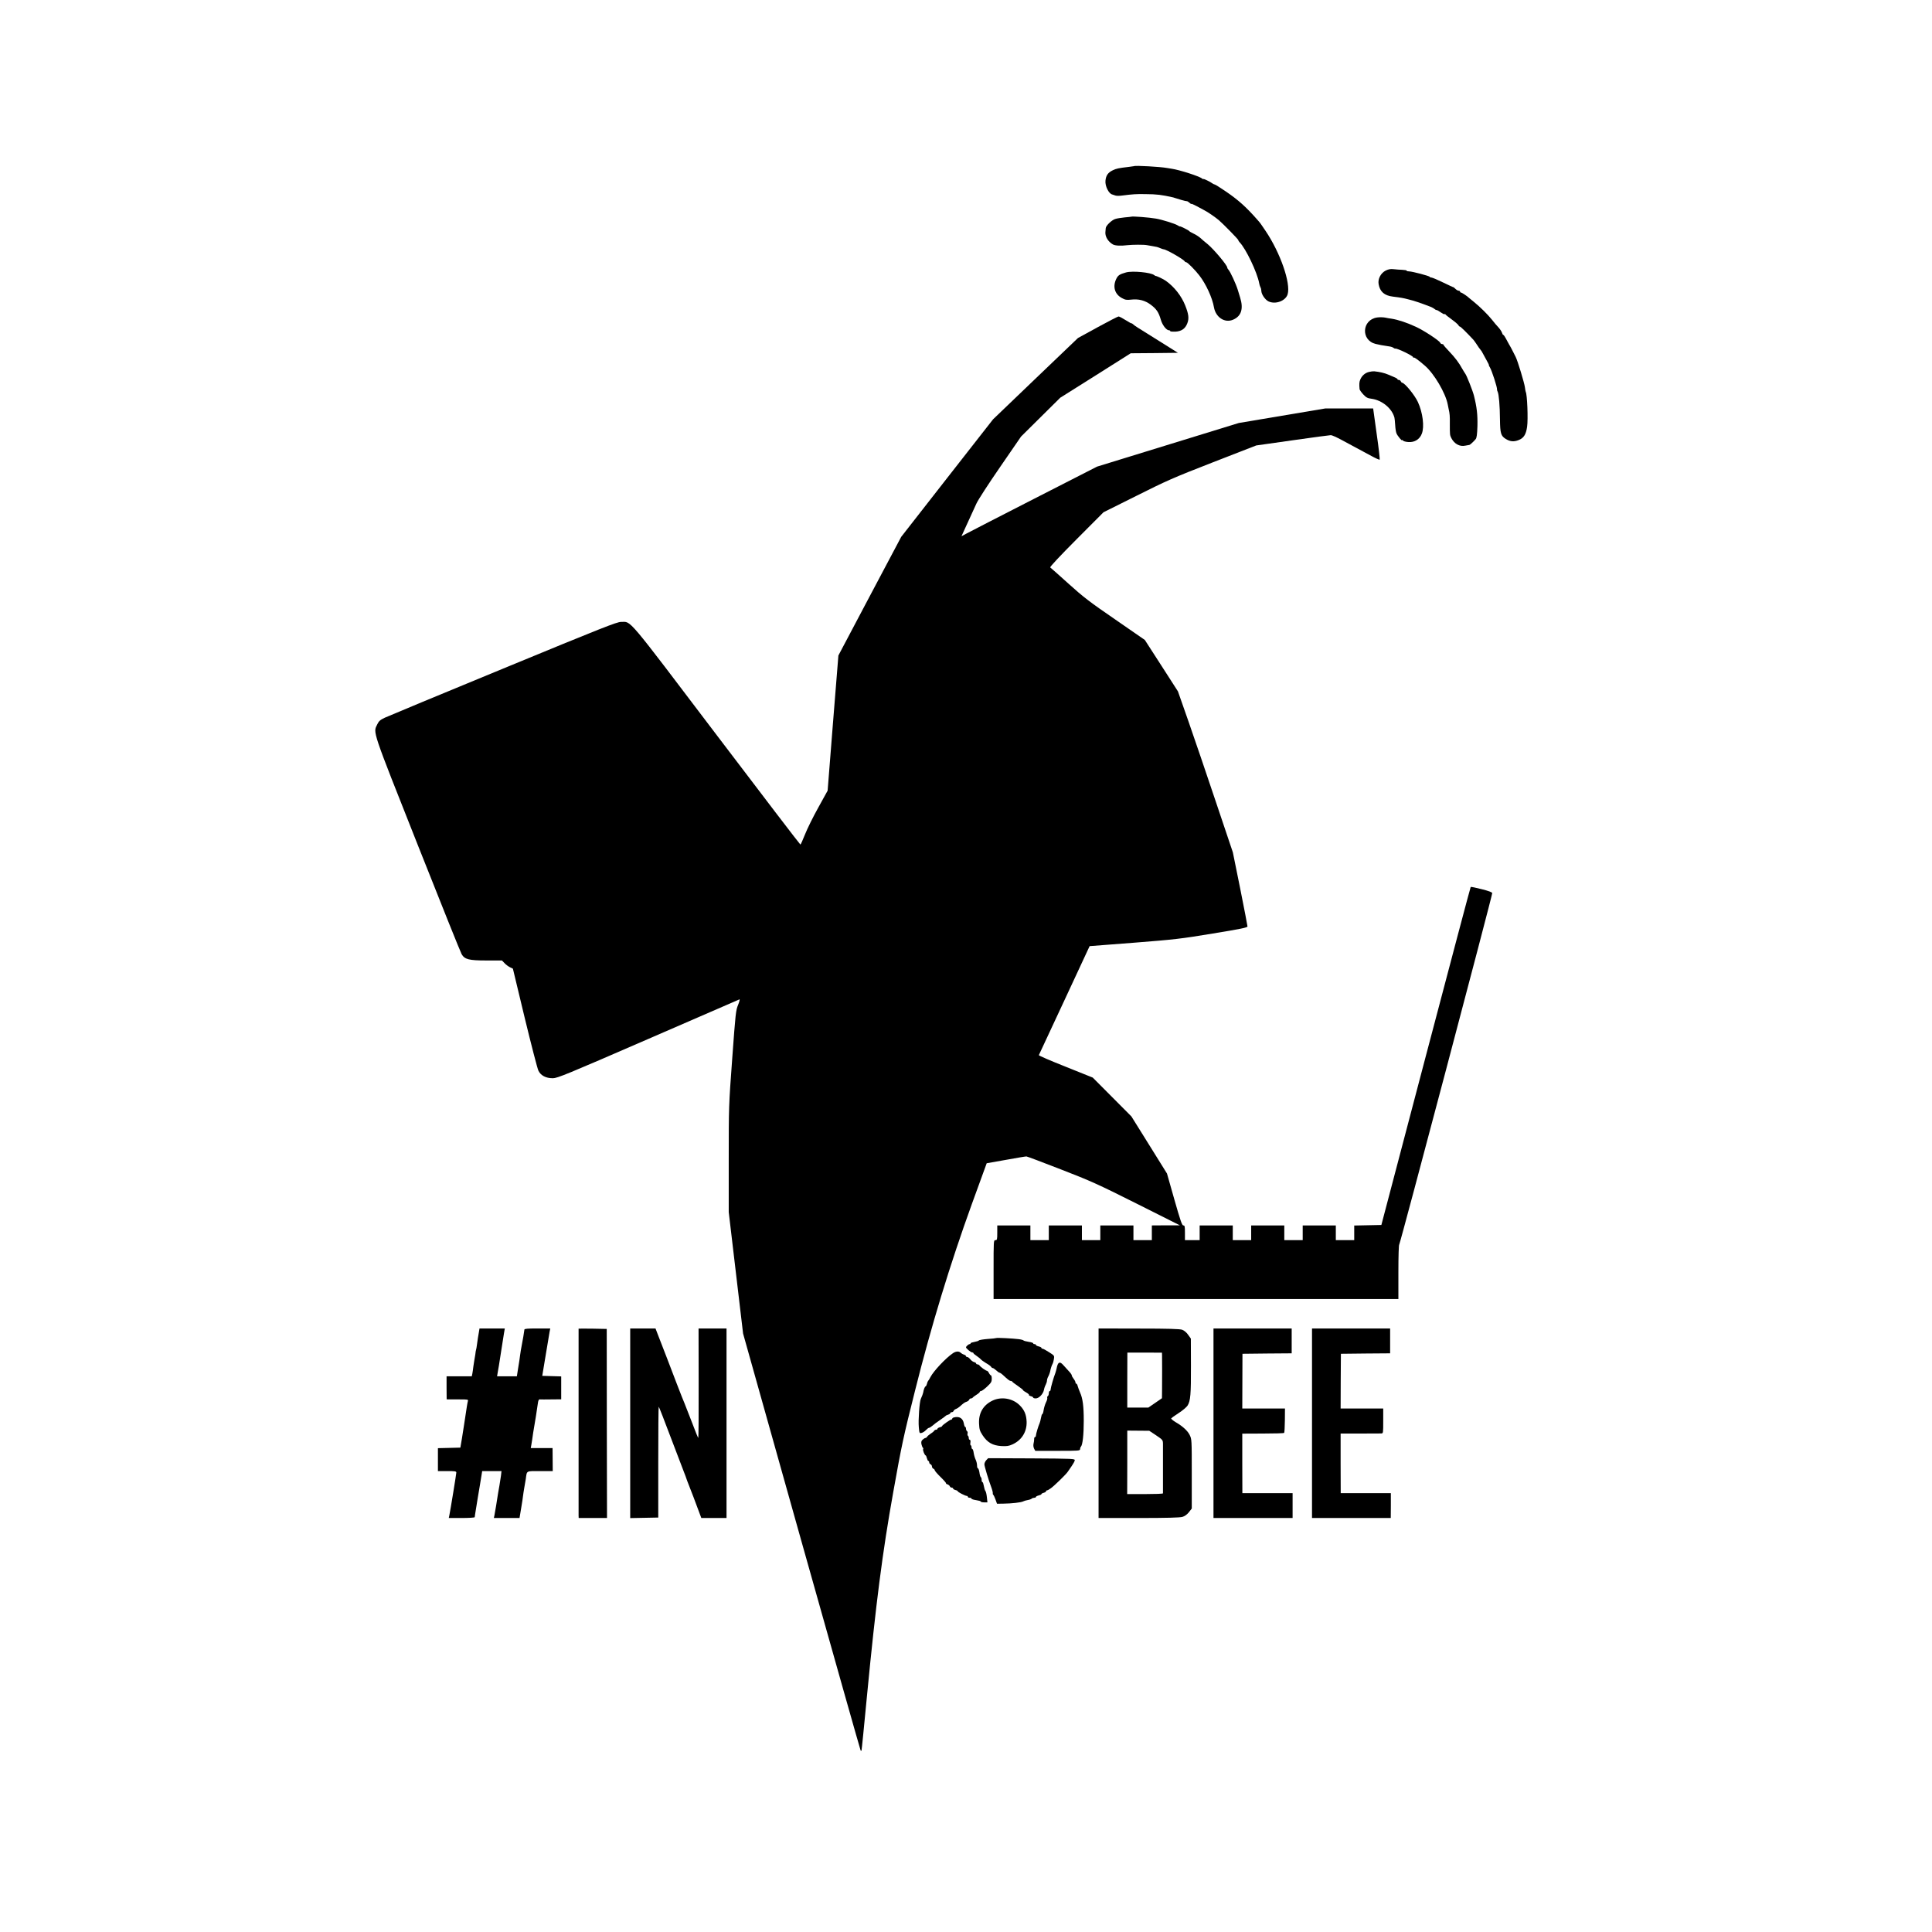 <?xml version="1.0" standalone="no"?>
<!DOCTYPE svg PUBLIC "-//W3C//DTD SVG 20010904//EN"
 "http://www.w3.org/TR/2001/REC-SVG-20010904/DTD/svg10.dtd">
<svg version="1.0" xmlns="http://www.w3.org/2000/svg"
 width="2100pt" height="2100pt" viewBox="0 0 2100 2100"
 preserveAspectRatio="xMidYMid meet">
<g transform="translate(0,2100) scale(0.1,-0.1)"
fill="#000000" stroke="none">
<path d="M12327 19194 c-1 -1 -27 -4 -57 -8 -112 -13 -136 -18 -175 -37 -52
-25 -74 -57 -79 -113 -6 -58 36 -142 74 -150 8 -2 23 -7 33 -11 10 -4 42 -5
70 -1 118 15 157 18 257 16 126 -1 174 -7 303 -36 4 -1 9 -3 12 -4 3 -1 8 -3
13 -4 4 -1 32 -9 62 -19 30 -9 58 -15 61 -14 4 1 16 -7 28 -17 12 -11 21 -16
21 -12 0 3 26 -8 58 -25 31 -17 71 -38 87 -47 34 -17 115 -73 153 -105 50 -43
212 -209 212 -217 0 -5 6 -15 13 -22 69 -70 192 -328 214 -447 2 -13 8 -32 13
-42 6 -10 10 -27 10 -39 0 -38 41 -98 78 -116 76 -36 186 5 208 77 36 120 -80
452 -239 688 -57 85 -56 84 -94 127 -118 134 -202 209 -333 299 -62 42 -118
78 -125 79 -7 1 -19 7 -26 12 -23 18 -99 54 -99 48 0 -4 -6 -1 -13 5 -30 25
-244 94 -332 107 -16 2 -39 6 -50 8 -69 13 -347 29 -358 20z"/>
<path d="M12298 18645 c-1 -1 -34 -5 -73 -8 -38 -4 -86 -11 -105 -18 -38 -13
-99 -72 -101 -98 -1 -9 -3 -29 -4 -46 -3 -48 30 -102 82 -132 24 -14 86 -17
158 -8 54 6 180 7 213 0 11 -2 37 -6 58 -10 49 -8 53 -9 87 -23 16 -7 32 -12
36 -12 27 0 221 -111 229 -132 2 -4 9 -8 15 -8 14 0 98 -85 144 -145 71 -91
141 -243 158 -344 19 -110 117 -175 208 -136 89 38 115 118 77 240 -5 17 -17
55 -26 85 -20 65 -82 199 -101 218 -7 7 -13 18 -13 23 0 26 -146 199 -213 255
-27 21 -63 52 -80 68 -18 15 -51 37 -74 47 -23 11 -45 23 -47 28 -6 9 -101 56
-101 50 -1 -2 -13 4 -27 13 -25 16 -171 62 -233 72 -71 13 -260 27 -267 21z"/>
<path d="M15062 18059 c-53 -27 -87 -90 -77 -147 14 -82 62 -125 155 -136 93
-12 107 -14 172 -31 58 -14 124 -36 236 -79 18 -7 38 -18 44 -24 7 -7 17 -12
23 -12 6 0 26 -11 45 -25 18 -13 36 -22 41 -20 4 3 9 2 11 -3 1 -4 33 -29 70
-56 37 -27 69 -55 72 -63 3 -7 10 -13 15 -13 7 0 70 -61 147 -144 6 -6 22 -30
37 -52 14 -22 31 -47 39 -55 7 -8 19 -25 25 -39 7 -14 26 -49 42 -77 17 -29
28 -53 25 -53 -2 0 2 -10 10 -22 22 -36 82 -222 78 -241 -1 -4 2 -16 7 -25 13
-26 24 -151 25 -302 2 -151 10 -178 63 -211 47 -29 87 -33 138 -13 57 21 82
61 94 145 12 82 1 355 -15 380 -2 4 -6 27 -9 50 -6 47 -79 288 -100 329 -7 14
-22 43 -33 65 -11 22 -29 56 -41 75 -11 19 -28 50 -37 68 -9 17 -20 32 -24 32
-4 0 -10 10 -14 23 -3 12 -20 38 -38 58 -18 19 -51 57 -72 85 -44 55 -129 139
-196 193 -25 20 -47 38 -50 41 -17 18 -80 60 -89 60 -6 0 -11 5 -11 10 0 6 -7
10 -15 10 -8 0 -24 9 -35 20 -11 11 -21 19 -22 18 -2 -1 -51 22 -111 51 -59
29 -116 53 -127 54 -11 1 -20 4 -20 8 0 9 -190 59 -223 59 -15 0 -27 3 -27 8
0 4 -21 8 -47 9 -27 1 -69 4 -94 7 -34 4 -56 0 -87 -15z"/>
<path d="M12240 18039 c-68 -19 -87 -31 -105 -67 -43 -85 -20 -168 58 -211 38
-21 52 -23 100 -18 82 10 153 -8 215 -55 62 -46 86 -82 109 -161 16 -59 61
-117 89 -117 8 0 14 -4 14 -9 0 -5 24 -7 54 -6 67 3 110 32 132 92 20 52 14
99 -23 192 -41 104 -118 202 -210 268 -26 19 -98 53 -113 54 -3 1 -9 4 -15 9
-36 29 -234 48 -305 29z"/>
<path d="M11931 17443 l-214 -117 -462 -442 -461 -442 -499 -638 -499 -639
-342 -645 -341 -645 -59 -735 -58 -734 -101 -183 c-56 -100 -121 -232 -145
-293 -24 -60 -46 -110 -50 -110 -4 0 -413 535 -909 1189 -994 1311 -926 1231
-1040 1231 -46 0 -193 -58 -1279 -506 -675 -278 -1255 -519 -1289 -535 -51
-24 -65 -37 -82 -72 -46 -94 -65 -37 439 -1309 253 -639 468 -1174 478 -1190
33 -56 78 -68 268 -68 l170 0 29 -30 c15 -16 42 -36 59 -44 l31 -15 128 -533
c71 -293 138 -552 149 -575 25 -53 81 -83 157 -83 48 0 149 41 1035 426 539
234 986 428 993 431 7 3 1 -22 -14 -59 -25 -60 -28 -90 -64 -583 -38 -513 -38
-528 -38 -1095 l0 -575 78 -660 78 -660 636 -2264 c350 -1245 639 -2266 642
-2269 3 -3 7 -3 9 -1 2 2 29 272 60 599 96 997 168 1559 285 2210 91 510 110
599 236 1100 175 701 383 1382 618 2031 l162 445 210 37 c115 21 216 38 222
37 7 0 174 -63 372 -140 328 -127 401 -160 828 -374 l468 -235 -152 0 -153 -1
0 -80 0 -80 -100 0 -100 0 0 80 0 80 -180 0 -180 0 0 -80 0 -80 -100 0 -100 0
0 80 0 80 -180 0 -180 0 0 -80 0 -80 -100 0 -100 0 0 80 0 80 -180 0 -180 0 0
-80 c0 -73 -2 -80 -20 -80 -20 0 -20 -7 -20 -320 l0 -320 2200 0 2200 0 0 294
c0 175 4 296 9 298 9 3 1011 3789 1011 3820 0 9 -35 23 -115 43 -62 16 -116
27 -119 24 -3 -2 -222 -830 -488 -1839 l-483 -1835 -148 -3 -147 -3 0 -79 0
-80 -100 0 -100 0 0 80 0 80 -180 0 -180 0 0 -80 0 -80 -100 0 -100 0 0 80 0
80 -180 0 -180 0 0 -80 0 -80 -100 0 -100 0 0 80 0 80 -180 0 -180 0 0 -80 0
-80 -80 0 -80 0 0 80 c0 70 -2 80 -17 80 -15 0 -32 51 -98 282 l-80 282 -193
310 -194 311 -210 211 -210 211 -294 118 c-162 64 -294 121 -292 126 2 4 127
273 278 596 l274 589 481 37 c444 35 508 42 858 100 307 50 377 65 377 77 0 9
-36 193 -79 410 l-80 395 -185 550 c-101 303 -236 696 -298 875 l-114 325
-180 280 -180 279 -321 222 c-280 192 -346 243 -509 390 -103 93 -192 172
-198 176 -7 5 106 125 284 304 l295 296 357 178 c325 163 398 196 830 364
l473 184 395 56 c217 31 404 56 416 56 12 0 63 -23 115 -51 52 -28 128 -69
169 -91 41 -22 112 -61 158 -85 46 -25 86 -43 89 -39 3 3 -11 130 -33 281
l-38 275 -261 0 -260 0 -470 -79 -470 -79 -770 -237 -770 -237 -685 -350
c-377 -193 -708 -363 -737 -379 l-52 -28 65 142 c36 78 79 174 97 212 17 39
134 219 259 400 l227 330 213 211 213 211 383 241 383 242 257 2 256 3 -199
125 c-263 164 -267 166 -287 184 -10 9 -18 14 -18 11 0 -3 -29 13 -64 35 -35
22 -69 40 -77 40 -8 0 -110 -53 -228 -117z"/>
<path d="M14968 17549 c-165 -25 -178 -246 -17 -287 40 -10 73 -16 153 -28 16
-2 35 -9 41 -14 7 -6 17 -10 21 -9 21 5 194 -79 194 -94 0 -6 3 -7 7 -4 5 6
46 -23 121 -88 100 -86 224 -296 248 -420 2 -11 7 -33 10 -50 12 -51 14 -77
13 -160 0 -122 0 -124 17 -158 33 -63 91 -94 151 -81 21 4 41 8 45 8 7 1 46
36 68 63 11 13 16 50 19 140 3 125 -6 206 -38 333 -13 52 -79 219 -94 238 -5
7 -19 29 -31 50 -37 68 -79 124 -143 191 -35 36 -63 69 -63 73 0 5 -7 8 -15 8
-9 0 -18 7 -21 15 -9 22 -171 129 -258 170 -100 47 -200 80 -271 91 -16 2 -48
7 -70 12 -22 4 -61 5 -87 1z"/>
<path d="M14880 16957 c-42 -10 -77 -41 -94 -82 -12 -27 -13 -50 -8 -105 1 -9
19 -34 40 -57 32 -34 47 -42 88 -47 115 -15 224 -104 251 -206 2 -8 6 -44 8
-80 2 -36 8 -77 14 -90 11 -28 61 -88 61 -74 0 5 4 3 9 -4 5 -8 31 -15 59 -17
68 -5 124 30 147 92 29 75 10 228 -43 343 -35 76 -145 210 -172 210 -4 0 -10
7 -14 15 -3 8 -12 15 -21 15 -8 0 -15 3 -15 8 0 7 -9 12 -100 50 -42 18 -93
30 -153 36 -12 1 -38 -2 -57 -7z"/>
<path d="M5205 6518 c-4 -24 -9 -50 -10 -59 -2 -9 -6 -40 -10 -70 -4 -30 -8
-56 -10 -59 -2 -3 -6 -27 -9 -55 -4 -27 -9 -57 -11 -65 -2 -8 -6 -37 -10 -65
-3 -27 -8 -62 -11 -77 l-6 -28 -137 0 -137 0 0 -125 1 -125 25 -1 c14 0 67 0
118 0 84 0 93 -1 88 -17 -3 -9 -7 -35 -11 -57 -3 -22 -10 -69 -16 -105 -6 -36
-13 -83 -16 -105 -3 -22 -13 -85 -22 -140 l-17 -100 -122 -3 -122 -3 0 -124 0
-125 100 0 c85 0 100 -2 100 -16 0 -15 -64 -408 -76 -466 l-6 -28 141 0 c78 0
141 4 141 9 0 4 6 46 14 92 8 46 17 102 20 124 4 22 13 81 22 130 8 50 17 105
20 123 l5 32 105 0 105 0 -6 -52 c-4 -29 -11 -75 -16 -103 -5 -27 -12 -66 -15
-85 -9 -63 -34 -214 -40 -242 l-6 -28 140 0 139 0 18 108 c10 59 19 118 20
132 2 14 7 52 13 85 6 33 14 78 17 99 13 93 0 86 155 86 l138 0 -1 125 -1 125
-118 0 -119 0 6 33 c3 17 7 46 10 62 3 17 7 48 10 70 3 22 10 63 15 90 5 28
12 68 15 90 3 23 7 50 9 60 2 11 7 44 11 73 5 41 11 53 24 51 9 -1 64 -1 124
0 l107 1 0 125 0 124 -103 3 -103 3 37 223 c20 123 40 238 43 257 l7 35 -141
0 c-105 0 -140 -3 -140 -12 0 -11 -21 -133 -33 -193 -3 -11 -8 -47 -13 -80 -4
-33 -8 -62 -9 -65 0 -3 -7 -42 -14 -87 l-13 -83 -108 0 -107 0 7 43 c9 47 12
67 40 247 11 69 24 149 28 178 l9 52 -138 0 -137 0 -7 -42z"/>
<path d="M6289 6558 c0 -4 0 -1998 0 -2030 l1 -28 154 0 154 0 -2 1028 -1
1027 -152 3 c-84 1 -153 1 -154 0z"/>
<path d="M6850 5530 l0 -1031 152 3 153 3 0 603 c0 331 2 602 5 602 3 0 63
-154 134 -343 71 -188 135 -355 142 -372 7 -16 22 -57 33 -90 12 -33 26 -69
31 -80 8 -18 60 -155 105 -277 l18 -48 137 0 137 0 0 1030 0 1030 -152 0 -152
0 1 -595 c1 -327 -1 -595 -4 -595 -3 0 -36 82 -74 183 -39 100 -73 189 -77
197 -5 8 -42 105 -85 215 -77 203 -139 363 -197 512 l-32 83 -137 0 -138 0 0
-1030z"/>
<path d="M11941 5530 l0 -1030 436 0 c305 0 447 4 475 12 25 7 50 25 71 51
l31 40 0 376 c0 373 0 377 -23 424 -22 45 -78 96 -151 138 -26 15 -50 35 -50
42 0 2 36 28 79 56 44 28 89 66 100 84 31 51 37 119 36 434 l-1 293 -30 42
c-17 25 -43 46 -64 54 -26 9 -148 13 -472 13 l-437 1 0 -1030z m690 731 c1
-44 1 -233 0 -362 l-1 -97 -74 -51 -74 -51 -115 0 -114 0 0 299 1 299 188 0
188 -1 1 -36z m-65 -862 c72 -49 74 -51 75 -92 0 -47 0 -528 0 -539 -1 -5 -88
-8 -195 -8 l-194 0 1 345 0 345 120 -1 119 -1 74 -49z"/>
<path d="M13190 5530 l0 -1030 430 0 430 0 0 135 0 135 -273 0 -273 0 -1 324
0 323 224 1 c123 0 227 3 231 7 4 4 7 65 8 136 l1 129 -232 0 -232 0 1 298 1
297 268 3 267 2 0 135 0 135 -425 0 -425 0 0 -1030z"/>
<path d="M14261 5530 l0 -1030 428 0 428 0 1 135 0 135 -273 0 -272 0 -1 324
0 324 212 0 c116 1 220 1 231 1 20 1 20 7 20 136 l0 135 -232 0 -231 0 1 298
2 297 268 3 267 2 0 135 0 135 -425 0 -424 0 0 -1030z"/>
<path d="M10829 6456 c-2 -2 -44 -7 -94 -10 -49 -4 -92 -11 -95 -16 -3 -5 -25
-12 -48 -16 -23 -4 -42 -10 -42 -15 0 -5 -5 -9 -11 -9 -11 0 -39 -25 -39 -35
0 -11 53 -55 66 -55 8 0 14 -3 14 -7 0 -5 17 -19 38 -33 20 -14 40 -30 44 -36
5 -7 29 -24 55 -40 27 -15 52 -33 56 -41 4 -7 12 -13 18 -13 5 0 22 -11 37
-25 15 -14 31 -25 35 -25 5 0 19 -9 31 -19 64 -59 80 -71 92 -71 7 0 14 -3 16
-7 2 -5 29 -26 61 -47 31 -22 57 -42 57 -46 0 -4 15 -15 34 -25 19 -11 33 -22
30 -27 -3 -4 7 -10 21 -14 14 -3 25 -10 25 -15 0 -5 13 -9 28 -9 35 0 80 47
89 92 3 18 12 44 20 58 7 14 13 33 13 43 0 9 4 25 9 35 12 21 24 54 26 67 4
26 19 71 26 80 4 6 11 29 14 50 7 40 6 40 -52 77 -32 21 -64 38 -70 38 -7 0
-13 4 -13 9 0 5 -13 12 -30 16 -16 4 -30 11 -30 16 0 5 -7 9 -15 9 -8 0 -15 4
-15 9 0 5 -22 12 -50 16 -27 4 -52 11 -55 15 -3 4 -26 11 -53 14 -61 8 -238
17 -243 12z"/>
<path d="M10359 6292 c-79 -53 -212 -195 -246 -261 -10 -20 -21 -38 -25 -41
-3 -3 -10 -18 -13 -33 -4 -15 -11 -27 -15 -27 -7 0 -21 -36 -25 -65 -2 -12
-13 -42 -26 -70 -15 -33 -29 -233 -22 -307 6 -67 7 -69 30 -63 14 3 35 17 47
30 13 14 28 25 33 25 6 0 21 9 34 20 39 32 42 34 94 70 28 19 52 38 55 41 3 4
15 9 28 13 12 4 22 12 22 17 0 5 7 9 15 9 9 0 18 7 21 15 3 8 15 17 25 20 11
4 30 16 43 28 39 35 51 44 73 51 12 4 24 13 27 21 3 8 12 15 20 15 8 0 16 4
18 8 2 4 20 18 41 31 20 12 37 27 37 32 0 5 6 9 14 9 7 0 36 21 65 48 44 41
51 53 51 85 0 20 -4 37 -8 37 -5 0 -15 11 -22 25 -7 14 -17 25 -22 25 -12 0
-71 42 -81 58 -4 6 -15 12 -22 12 -8 0 -15 4 -15 10 0 5 -10 12 -23 15 -13 4
-31 17 -41 31 -11 13 -25 24 -32 24 -8 0 -14 4 -14 9 0 5 -10 13 -22 17 -12 3
-28 13 -36 20 -18 19 -52 17 -83 -4z"/>
<path d="M11502 6178 c-5 -7 -13 -29 -16 -48 -4 -19 -11 -44 -15 -55 -17 -41
-51 -161 -51 -177 0 -10 -4 -18 -10 -18 -5 0 -10 -11 -10 -24 0 -14 -5 -28
-11 -31 -6 -4 -8 -12 -6 -19 3 -7 -3 -29 -14 -50 -10 -21 -21 -57 -25 -82 -3
-24 -10 -44 -14 -44 -5 0 -11 -19 -15 -42 -4 -23 -11 -49 -15 -58 -13 -27 -40
-117 -40 -134 0 -9 -4 -16 -10 -16 -5 0 -10 -10 -9 -22 0 -13 -3 -36 -7 -51
-4 -17 -1 -38 6 -53 l13 -24 244 0 c227 0 243 1 243 18 0 10 4 22 9 27 19 20
31 132 31 280 0 162 -11 245 -41 311 -10 23 -21 54 -25 68 -3 14 -10 26 -15
26 -5 0 -9 6 -9 14 0 7 -9 25 -20 39 -11 14 -20 30 -20 36 0 6 -8 19 -17 30
-10 10 -36 39 -58 64 -42 49 -56 55 -73 35z"/>
<path d="M10786 5775 c-100 -49 -150 -135 -144 -251 3 -62 8 -78 40 -127 51
-77 108 -109 202 -115 60 -3 81 0 121 18 101 46 157 137 154 246 -3 76 -23
126 -73 177 -76 78 -202 100 -300 52z"/>
<path d="M10368 5593 c-10 -2 -18 -9 -18 -14 0 -5 -4 -9 -10 -9 -12 0 -100
-62 -100 -71 0 -4 -11 -10 -25 -13 -14 -4 -25 -11 -25 -16 0 -6 -7 -10 -15
-10 -7 0 -18 -6 -22 -13 -4 -7 -21 -21 -38 -31 -16 -11 -34 -25 -38 -33 -4 -7
-12 -13 -18 -13 -5 0 -19 -8 -30 -18 -15 -14 -18 -26 -13 -51 4 -17 11 -34 15
-37 5 -3 7 -10 3 -15 -6 -11 17 -69 28 -69 3 0 9 -13 13 -30 4 -16 11 -30 16
-30 5 0 9 -7 9 -15 0 -9 7 -18 15 -21 8 -4 15 -14 15 -24 0 -10 7 -20 15 -24
8 -3 15 -11 15 -17 0 -6 29 -40 64 -74 36 -35 62 -65 59 -68 -2 -3 4 -8 15
-11 11 -4 23 -13 26 -21 3 -8 12 -15 21 -15 8 0 15 -4 15 -10 0 -5 11 -12 25
-16 14 -3 25 -9 25 -13 0 -9 82 -51 99 -51 6 0 11 -4 11 -10 0 -5 9 -10 20
-10 11 0 20 -4 20 -10 0 -5 23 -12 50 -16 28 -4 50 -10 50 -15 0 -5 16 -9 36
-9 l37 0 -6 56 c-3 30 -10 61 -16 68 -6 6 -13 31 -17 54 -4 23 -10 42 -15 42
-5 0 -9 11 -9 24 0 14 -4 27 -9 30 -5 3 -12 26 -15 51 -4 25 -11 45 -17 45 -5
0 -9 15 -9 33 0 17 -7 44 -14 59 -8 16 -18 48 -22 73 -3 25 -10 45 -15 45 -5
0 -9 9 -9 20 0 11 -4 20 -8 20 -5 0 -7 14 -4 30 3 18 0 30 -7 30 -6 0 -11 9
-11 19 0 11 -4 22 -9 25 -5 3 -7 15 -4 25 3 10 0 22 -6 25 -6 4 -11 16 -11 27
0 10 -4 19 -9 19 -4 0 -11 16 -14 36 -10 58 -50 83 -109 67z"/>
<path d="M10720 5128 c-11 -12 -20 -32 -20 -45 0 -20 47 -176 71 -238 14 -37
23 -70 20 -79 -1 -5 2 -12 6 -15 4 -3 15 -26 24 -51 l16 -45 69 1 c93 1 193
13 214 24 9 5 32 12 51 15 19 3 38 10 44 16 5 5 17 9 27 9 10 0 18 4 18 9 0 5
14 12 30 16 17 4 30 10 30 15 0 4 11 11 25 14 14 4 25 11 25 16 0 6 5 10 10
10 6 0 25 10 42 23 36 25 168 154 183 178 6 9 24 36 42 61 17 24 33 53 35 63
3 20 -7 20 -469 23 l-472 2 -21 -22z"/>
</g>
</svg>

